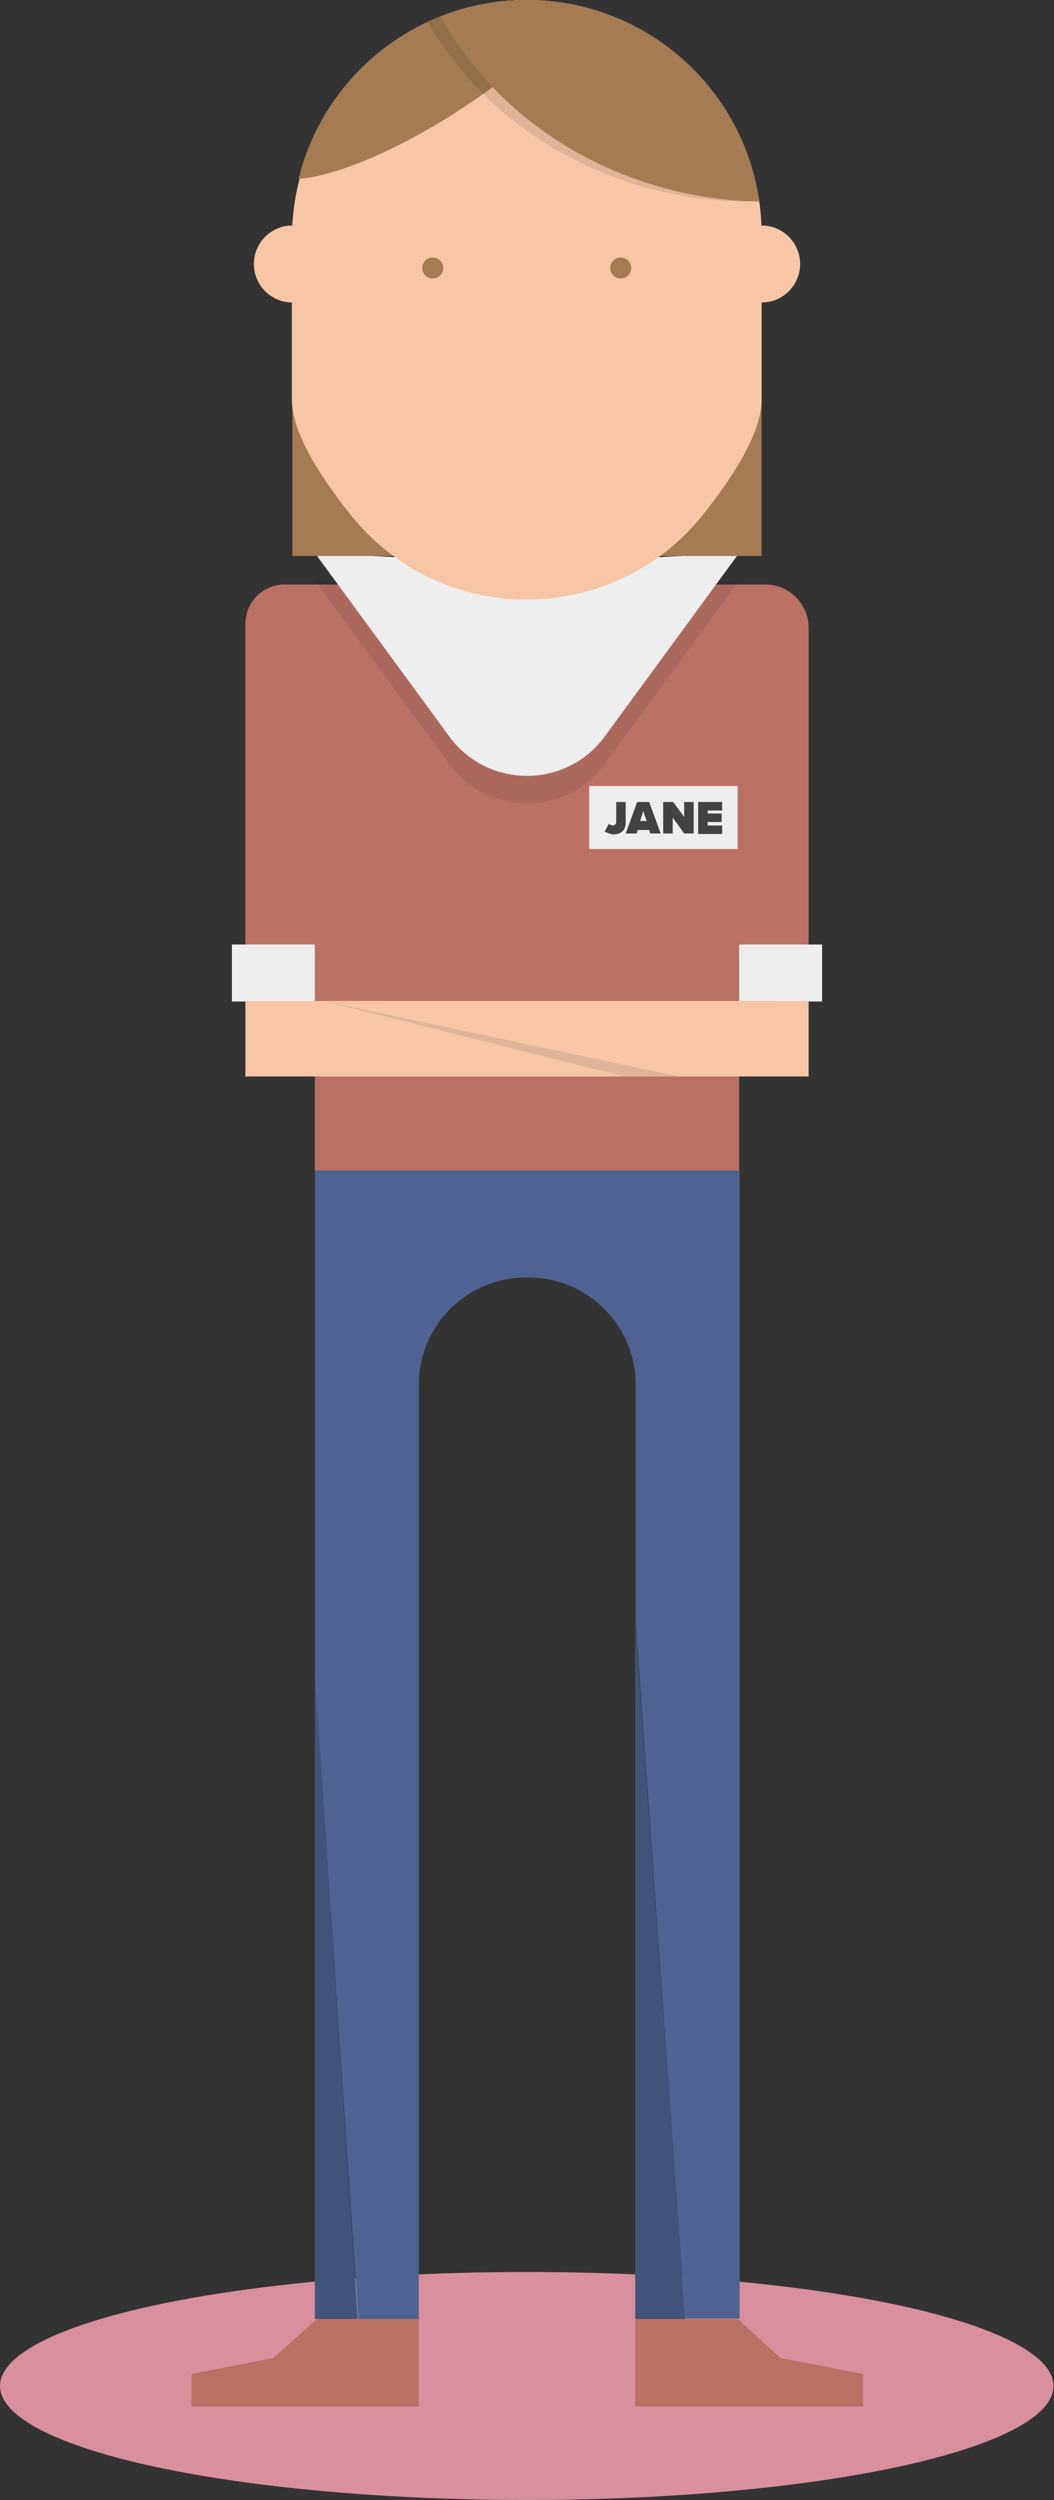 <?xml version="1.0" encoding="utf-8"?>
<!-- Generator: Adobe Illustrator 17.1.0, SVG Export Plug-In . SVG Version: 6.00 Build 0)  -->
<!DOCTYPE svg PUBLIC "-//W3C//DTD SVG 1.1//EN" "http://www.w3.org/Graphics/SVG/1.1/DTD/svg11.dtd">
<svg version="1.1" id="Layer_1" xmlns="http://www.w3.org/2000/svg" xmlns:xlink="http://www.w3.org/1999/xlink" x="0px" y="0px"
	 viewBox="0 0 210.9 500" enable-background="new 0 0 210.9 500" xml:space="preserve">
<rect x="0" y="0" width="210.9" height="500" fill="#333333" stroke="none"/>
<g>
	<ellipse fill="#D98F9E" cx="105.4" cy="477.2" rx="105.4" ry="22.8"/>
	<g>
		<path fill="#BB7064" d="M153.2,116.9h-5.3H63h0h-6c-4.4,0-7.9,3.5-7.9,7.9V192H63v42.1h84.9V192h13.9v-66.5
			C161.8,120.8,157.9,116.9,153.2,116.9z"/>
		<g>
			<g>
				<g opacity="0.1">
					<path fill="#231F20" d="M105.4,118.3L63,116.1l26.9,36.7c7.7,10.5,23.4,10.5,31.1,0l26.9-36.7L105.4,118.3z"/>
				</g>
				<g>
					<path fill="#EFEEEE" d="M105.4,112.8L63,110.6l26.9,36.7c7.7,10.5,23.4,10.5,31.1,0l26.9-36.7L105.4,112.8z"/>
				</g>
			</g>
		</g>
		<g>
			<rect x="58.5" y="55.1" fill="#A47B53" width="93.9" height="56.1"/>
			<path fill="#F6C6A7" d="M140.7,102.9c-18.1,22.7-52.5,22.7-70.6,0c-6.7-8.4-11.7-16.8-11.7-23V47.7C58.5,22,78.9,0.4,104.6,0
				c26.3-0.4,47.8,20.8,47.8,47v32.9C152.4,86.1,147.4,94.5,140.7,102.9z"/>
			<g>
				<defs>
					<path id="SVGID_5_" d="M105.4,124.5c-25.9,0-47-21-47-47V47c0-25.9,21-47,47-47s47,21,47,47"/>
				</defs>
				<clipPath id="SVGID_1_">
					<use xlink:href="#SVGID_5_"  overflow="visible"/>
				</clipPath>
				<g clip-path="url(#SVGID_1_)">
					<defs>
						<path id="SVGID_7_" d="M58.5,35.8c18.4,0,73.4-33.7,73.4-67.6S87.3-42.6,87.3-42.6L45.2,5.8L58.5,35.8z"/>
					</defs>
					<use xlink:href="#SVGID_7_"  overflow="visible" fill="#A47B53"/>
					<clipPath id="SVGID_2_">
						<use xlink:href="#SVGID_7_"  overflow="visible"/>
					</clipPath>
					<path clip-path="url(#SVGID_2_)" fill="#A47B53" d="M105.4,117.7c-25.9,0-47-21-47-47V40.2c0-25.9,21-47,47-47s47,21,47,47
						v30.6C152.4,96.7,131.3,117.7,105.4,117.7z"/>
				</g>
				<g clip-path="url(#SVGID_1_)">
					<g opacity="0.1">
						<path fill="#010101" d="M149.2,40.3c-29.3,0-75.8-19.8-75.8-86S149.2-28,149.2-28V40.3z"/>
					</g>
					<g>
						<path fill="#A47B53" d="M152.4,40.3c-29.3,0-75.8-19.8-75.8-86S152.4-28,152.4-28V40.3z"/>
					</g>
				</g>
			</g>
			<g>
				<circle fill="#A47B53" cx="86.6" cy="53.6" r="2.1"/>
				<circle fill="#A47B53" cx="124.2" cy="53.6" r="2.1"/>
			</g>
			<circle fill="#F6C6A7" cx="152.4" cy="52.8" r="7.7"/>
			<circle fill="#F6C6A7" cx="58.5" cy="52.8" r="7.7"/>
		</g>
		<rect x="147.9" y="188.9" fill="#EFEEEE" width="16.6" height="11.4"/>
		<rect x="46.4" y="188.9" fill="#EFEEEE" width="16.6" height="11.4"/>
		<g>
			<polygon fill="#F6C6A7" points="49.1,200.2 49.1,215.3 135.8,215.3 75.7,200.2 			"/>
			<polygon opacity="0.48" fill="#C6A28A" points="64.8,200.2 124.9,215.3 155,215.3 155,200.2 			"/>
			<polygon fill="#F6C6A7" points="64.8,200.2 135.8,215.3 161.8,215.3 161.8,200.2 			"/>
		</g>
		<polygon fill="#BB7064" points="172.7,481.3 127.1,481.3 127.1,463.8 147.6,463.8 156.2,471.6 172.7,474.8 		"/>
		<polygon fill="#BB7064" points="38.3,481.3 83.8,481.3 83.8,463.8 63.4,463.8 54.7,471.6 38.3,474.8 		"/>
		<g>
			<polygon fill="#42547B" points="63,463.8 71.6,463.8 63,335.4 			"/>
			<polygon fill="#42547B" points="127.1,463.8 137.1,463.8 127.1,324.6 			"/>
			<path fill="#4E6392" d="M147.9,234.1H63v101.3l8.7,128.4h12.1V277c0-11.9,9.6-21.5,21.5-21.5h0.4c11.9,0,21.5,9.6,21.5,21.5v47.6
				l9.9,139.1h10.9V234.1z"/>
		</g>
		<g>
			<g>
				<path fill="#010101" d="M121,166.3l0.8-1.5c0.2,0.1,0.5,0.3,0.8,0.3c0.4,0,0.7-0.3,0.7-0.7v-4h1.9v4.1c0,1.6-1,2.4-2.5,2.4
					C122.2,166.8,121.5,166.6,121,166.3z"/>
				<path fill="#010101" d="M130.1,166.7l-0.2-0.7h-2.3l-0.2,0.7h-2.2l2.3-6.3h2.4l2.3,6.3H130.1z M128.7,162.2l-0.6,2h1.3
					L128.7,162.2z"/>
				<path fill="#010101" d="M136.9,166.7l-2.3-3.2v3.2h-1.9v-6.3h2l2.2,3v-3h1.9v6.3H136.9z"/>
				<path fill="#010101" d="M139.7,166.7v-6.3h4.8v1.7h-2.9v0.6h2.8v1.7h-2.8v0.7h2.9v1.7H139.7z"/>
			</g>
			<g>
				<rect x="117.9" y="157.2" fill="#EFEEEE" width="29.7" height="12.6"/>
			</g>
			<g>
				<path fill="#424244" d="M121,166.3l0.8-1.5c0.2,0.1,0.5,0.3,0.8,0.3c0.4,0,0.7-0.3,0.7-0.7v-4h1.9v4.1c0,1.6-1,2.4-2.5,2.4
					C122.2,166.8,121.5,166.6,121,166.3z"/>
				<path fill="#424244" d="M130.1,166.7l-0.2-0.7h-2.3l-0.2,0.7h-2.2l2.3-6.3h2.4l2.3,6.3H130.1z M128.7,162.2l-0.6,2h1.3
					L128.7,162.2z"/>
				<path fill="#424244" d="M136.9,166.7l-2.3-3.2v3.2h-1.9v-6.3h2l2.2,3v-3h1.9v6.3H136.9z"/>
				<path fill="#424244" d="M139.7,166.7v-6.3h4.8v1.7h-2.9v0.6h2.8v1.7h-2.8v0.7h2.9v1.7H139.7z"/>
			</g>
		</g>
	</g>
</g>
</svg>
